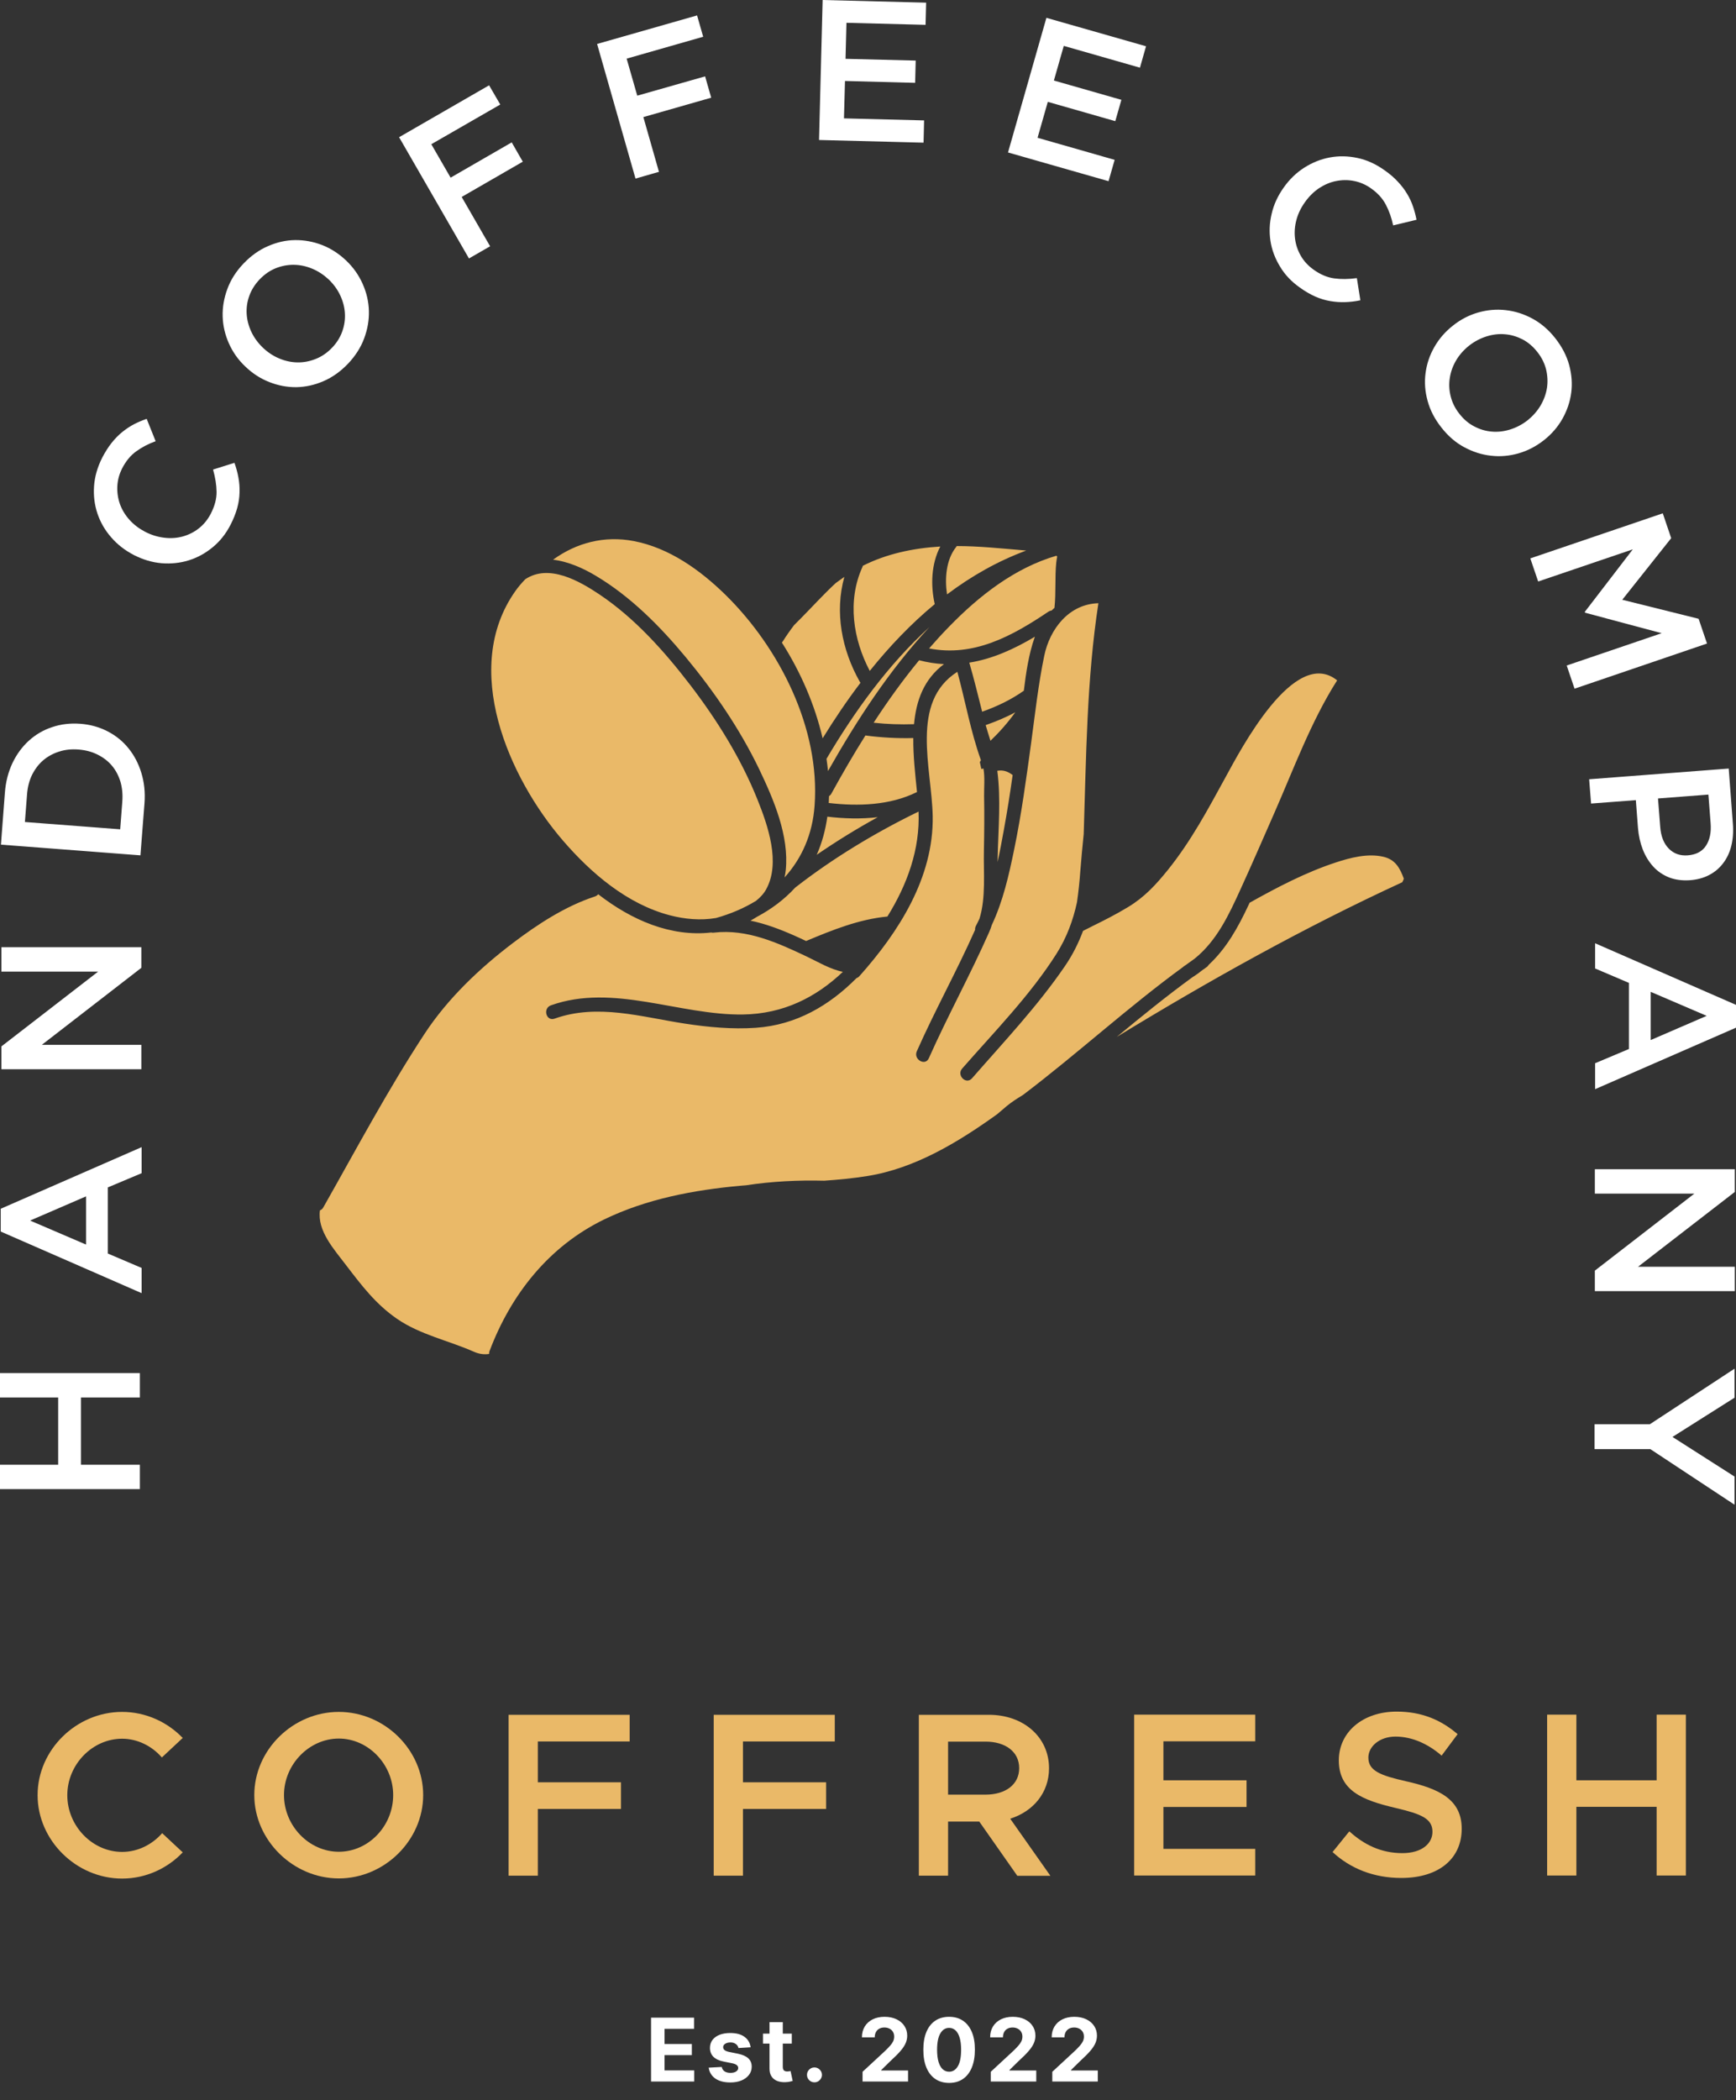 <svg width="277" height="335" viewBox="0 0 277 335" fill="none" xmlns="http://www.w3.org/2000/svg">
<rect x="0" y="0" width="277" height="335" fill="#333333" stroke="none"/>
<path d="M12.917 222.9H22.316V219.011H0V222.9H9.281V233.622H0V237.51H22.316V233.622H12.917V222.9ZM0.118 192.794V196.432L22.597 206.256V202.234L17.205 199.937V189.391L22.597 187.124V182.97L0.118 192.794ZM13.729 190.82V198.508L4.802 194.679L13.729 190.82ZM15.658 154.972L0.221 166.902V170.54H22.552V166.652H6.673L22.552 154.368V151.083H0.221V154.972H15.658ZM12.787 115.441C11.224 115.323 9.737 115.5 8.338 115.97C6.939 116.426 5.702 117.148 4.626 118.121C3.551 119.094 2.668 120.287 1.99 121.699C1.328 123.113 0.915 124.675 0.782 126.413L0.15 134.72L22.408 136.428L23.055 128.121C23.188 126.383 23.01 124.763 22.554 123.276C22.097 121.774 21.405 120.463 20.492 119.342C19.579 118.209 18.459 117.309 17.134 116.632C15.808 115.955 14.365 115.557 12.788 115.439L12.787 115.441ZM12.536 119.55C13.656 119.638 14.657 119.904 15.54 120.345C16.438 120.787 17.205 121.361 17.823 122.083C18.442 122.805 18.898 123.66 19.207 124.645C19.501 125.633 19.604 126.707 19.515 127.87L19.177 132.273L3.975 131.11L4.314 126.707C4.402 125.543 4.667 124.498 5.124 123.57C5.595 122.642 6.185 121.862 6.92 121.243C7.642 120.639 8.495 120.167 9.453 119.874C10.396 119.565 11.427 119.462 12.532 119.55H12.536ZM37.415 73.818L33.997 74.894C34.35 76.16 34.541 77.338 34.556 78.444C34.571 79.549 34.261 80.711 33.643 81.919C33.157 82.862 32.523 83.642 31.743 84.261C30.963 84.88 30.093 85.307 29.15 85.572C28.207 85.823 27.219 85.896 26.188 85.763C25.171 85.645 24.17 85.337 23.184 84.835C22.196 84.319 21.358 83.687 20.679 82.935C19.987 82.17 19.486 81.345 19.147 80.432C18.823 79.519 18.676 78.562 18.721 77.574C18.765 76.573 19.029 75.601 19.515 74.658C20.105 73.524 20.842 72.626 21.755 71.977C22.668 71.315 23.698 70.784 24.834 70.373L23.405 66.809C22.713 67.045 22.035 67.325 21.386 67.664C20.739 68.002 20.12 68.416 19.515 68.902C18.926 69.374 18.367 69.948 17.821 70.625C17.291 71.287 16.79 72.084 16.318 72.982C15.551 74.499 15.11 76.016 15.007 77.548C14.904 79.065 15.08 80.524 15.551 81.923C16.023 83.307 16.745 84.573 17.746 85.709C18.734 86.857 19.94 87.785 21.355 88.522C22.797 89.259 24.271 89.701 25.773 89.833C27.29 89.951 28.735 89.803 30.104 89.377C31.488 88.95 32.755 88.258 33.918 87.301C35.082 86.358 36.04 85.15 36.79 83.692C37.261 82.765 37.615 81.88 37.851 81.027C38.086 80.172 38.204 79.347 38.219 78.552C38.249 77.742 38.189 76.962 38.043 76.18C37.91 75.4 37.69 74.618 37.411 73.824L37.415 73.818ZM55.224 41.548C54.09 40.472 52.824 39.647 51.41 39.088C49.995 38.544 48.551 38.278 47.094 38.293C45.637 38.308 44.207 38.632 42.778 39.251C41.364 39.855 40.054 40.783 38.859 42.034C37.68 43.271 36.812 44.627 36.281 46.084C35.737 47.543 35.486 49.015 35.529 50.487C35.574 51.974 35.913 53.403 36.53 54.787C37.149 56.172 38.017 57.41 39.168 58.483C40.301 59.574 41.583 60.399 42.982 60.943C44.396 61.502 45.84 61.768 47.298 61.753C48.755 61.723 50.184 61.415 51.614 60.795C53.028 60.191 54.339 59.248 55.531 58.012C56.709 56.761 57.579 55.405 58.109 53.962C58.653 52.503 58.904 51.031 58.861 49.559C58.816 48.072 58.477 46.643 57.858 45.259C57.239 43.875 56.371 42.636 55.222 41.548H55.224ZM52.441 44.567C53.221 45.317 53.84 46.157 54.281 47.099C54.723 48.042 54.974 48.985 55.032 49.956C55.091 50.928 54.959 51.886 54.62 52.842C54.281 53.8 53.737 54.683 52.97 55.478C52.205 56.273 51.35 56.862 50.392 57.245C49.434 57.627 48.463 57.819 47.476 57.804C46.503 57.789 45.532 57.584 44.574 57.185C43.616 56.789 42.748 56.215 41.953 55.463C41.173 54.712 40.554 53.873 40.112 52.945C39.671 52.002 39.42 51.044 39.36 50.087C39.3 49.114 39.433 48.143 39.774 47.2C40.112 46.243 40.672 45.36 41.424 44.565C42.189 43.77 43.044 43.166 44.002 42.782C44.959 42.401 45.93 42.223 46.918 42.238C47.904 42.253 48.862 42.459 49.82 42.857C50.777 43.256 51.645 43.83 52.442 44.567H52.441ZM78.041 13.608L63.68 21.885L74.831 41.224L78.204 39.281L73.668 31.415L83.418 25.789L81.65 22.71L71.9 28.336L68.821 23.005L79.824 16.672L78.041 13.608ZM111.228 2.46L95.275 7.011L101.403 28.484L105.145 27.409L102.655 18.675L113.481 15.583L112.508 12.181L101.682 15.26L99.989 9.353L112.201 5.862L111.228 2.46ZM147.773 0.426L131.262 0L130.688 22.328L147.364 22.755L147.451 19.205L134.665 18.881L134.828 12.916L146.022 13.211L146.11 9.661L134.916 9.383L135.063 3.638L147.687 3.962L147.775 0.426H147.773ZM182.861 7.379L166.967 2.843L160.84 24.317L176.882 28.898L177.855 25.495L165.555 21.975L167.19 16.245L177.958 19.324L178.93 15.922L168.162 12.843L169.739 7.319L181.892 10.795L182.865 7.377L182.861 7.379ZM217.063 47.896L216.504 44.361C215.193 44.537 213.999 44.552 212.91 44.406C211.805 44.258 210.701 43.802 209.595 43.007C208.726 42.388 208.048 41.651 207.549 40.783C207.062 39.928 206.754 39.015 206.636 38.042C206.518 37.07 206.591 36.084 206.857 35.081C207.122 34.081 207.579 33.138 208.226 32.238C208.86 31.34 209.61 30.604 210.45 30.029C211.305 29.47 212.203 29.072 213.161 28.881C214.104 28.69 215.077 28.675 216.05 28.866C217.02 29.057 217.95 29.455 218.803 30.074C219.849 30.811 220.629 31.679 221.145 32.682C221.662 33.669 222.043 34.758 222.294 35.951L226.021 35.053C225.888 34.331 225.697 33.624 225.461 32.932C225.225 32.24 224.917 31.563 224.518 30.914C224.122 30.25 223.635 29.603 223.046 28.984C222.472 28.349 221.765 27.747 220.925 27.158C219.54 26.17 218.096 25.508 216.609 25.2C215.107 24.876 213.647 24.846 212.205 25.112C210.761 25.377 209.407 25.922 208.125 26.732C206.859 27.541 205.753 28.602 204.84 29.898C203.897 31.223 203.25 32.609 202.909 34.096C202.556 35.568 202.496 37.012 202.719 38.441C202.939 39.87 203.456 41.224 204.236 42.505C205.003 43.802 206.062 44.92 207.403 45.863C208.243 46.467 209.081 46.954 209.878 47.305C210.688 47.659 211.483 47.895 212.278 48.027C213.073 48.16 213.853 48.218 214.65 48.19C215.445 48.16 216.24 48.072 217.065 47.896H217.063ZM246.333 70.225C247.571 69.252 248.557 68.118 249.309 66.792C250.046 65.466 250.518 64.097 250.709 62.638C250.899 61.196 250.782 59.722 250.385 58.235C249.973 56.733 249.236 55.319 248.176 53.964C247.115 52.608 245.892 51.563 244.537 50.828C243.168 50.09 241.753 49.634 240.279 49.471C238.807 49.295 237.333 49.426 235.876 49.84C234.416 50.253 233.077 50.945 231.839 51.931C230.602 52.904 229.614 54.037 228.862 55.364C228.11 56.675 227.654 58.059 227.463 59.518C227.272 60.962 227.375 62.434 227.787 63.921C228.185 65.408 228.92 66.837 229.996 68.191C231.057 69.548 232.263 70.593 233.634 71.328C235.004 72.065 236.418 72.522 237.89 72.684C239.365 72.86 240.822 72.729 242.279 72.316C243.738 71.903 245.093 71.197 246.329 70.225H246.333ZM243.74 67.043C242.885 67.707 241.957 68.192 240.971 68.502C239.984 68.811 238.998 68.928 238.04 68.841C237.067 68.766 236.139 68.487 235.241 68.016C234.343 67.559 233.548 66.882 232.871 66.012C232.179 65.144 231.723 64.215 231.472 63.214C231.221 62.213 231.178 61.226 231.339 60.253C231.487 59.28 231.825 58.352 232.355 57.455C232.884 56.572 233.578 55.79 234.431 55.113C235.286 54.449 236.214 53.964 237.2 53.654C238.188 53.345 239.174 53.227 240.132 53.315C241.104 53.39 242.032 53.669 242.93 54.125C243.828 54.596 244.625 55.274 245.302 56.144C245.994 57.011 246.451 57.941 246.702 58.942C246.937 59.943 246.982 60.93 246.834 61.903C246.672 62.875 246.333 63.803 245.804 64.701C245.272 65.586 244.58 66.366 243.742 67.043H243.74ZM265.143 100.993L249.987 106.148L251.238 109.844L272.376 102.643L271.034 98.696L258.852 95.662L266.659 85.838L265.317 81.876L244.18 89.064L245.433 92.748L260.532 87.622L252.873 97.594L252.918 97.727L265.143 100.997V100.993ZM269.68 140.391C270.828 140.303 271.844 140.023 272.714 139.566C273.597 139.11 274.349 138.476 274.938 137.696C275.543 136.916 275.984 135.988 276.25 134.913C276.515 133.837 276.603 132.659 276.5 131.362L275.838 122.584L253.567 124.292L253.876 128.166L261.02 127.621L261.359 132.055C261.462 133.291 261.712 134.426 262.124 135.487C262.537 136.547 263.097 137.445 263.789 138.212C264.481 138.977 265.336 139.552 266.322 139.95C267.31 140.333 268.428 140.479 269.68 140.391ZM269.296 136.43C268.088 136.519 267.072 136.164 266.277 135.354C265.482 134.544 265.025 133.409 264.908 131.907L264.554 127.356L272.596 126.737L272.95 131.303C273.068 132.762 272.817 133.953 272.213 134.883C271.609 135.811 270.638 136.325 269.296 136.428V136.43ZM277 163.913V160.275L254.521 150.451V154.473L259.913 156.77V167.316L254.521 169.585V173.722L277 163.913ZM263.39 165.887V158.199L272.318 162.028L263.39 165.887ZM261.372 202.045L276.809 190.115V186.492H254.478V190.381H270.357L254.478 202.665V205.934H276.809V202.045H261.372ZM263.331 231.134L276.764 240V235.509L266.866 229.19L276.764 222.932V218.306L263.243 227.172H254.433V231.134H263.331Z" fill="white"/>
<path d="M174.187 147.784C173.73 148.018 173.273 148.237 172.816 148.471C172.093 150.404 171.164 152.29 169.896 154.133C165.546 160.496 160.163 166.187 155.092 171.995C154.148 173.064 152.584 171.498 153.528 170.431C158.675 164.549 164.353 158.772 168.555 152.158C170.222 149.525 171.224 146.773 171.844 143.921C172.08 142.282 172.258 140.614 172.374 138.977C172.537 136.987 172.713 134.997 172.919 133.007C173.318 120.704 173.391 108.415 175.263 96.213C170.559 96.345 167.506 100.325 166.622 104.597C165.679 109.147 165.164 113.799 164.544 118.407C163.761 124.156 162.98 129.906 161.8 135.597C160.974 139.622 160.03 143.776 158.261 147.52C158.143 147.916 157.995 148.31 157.819 148.705C154.811 155.495 151.227 162.005 148.204 168.792C147.629 170.095 145.711 168.969 146.286 167.681C149.191 161.126 152.685 154.852 155.592 148.297C155.562 148.107 155.607 147.886 155.725 147.667C155.916 147.301 156.109 146.92 156.285 146.539C157.332 143.189 156.918 139.137 156.993 135.712C157.051 132.801 157.081 129.875 157.023 126.95C157.008 125.648 157.171 123.979 156.92 122.576C156.802 122.606 156.684 122.621 156.581 122.649C156.493 122.283 156.418 121.917 156.345 121.551C156.403 121.449 156.463 121.359 156.521 121.257C154.884 116.692 154.03 111.85 152.76 107.153C145.151 111.995 148.676 122.5 148.824 130.181C148.987 139.954 143.412 148.659 137.115 155.71C136.967 155.872 136.819 155.959 136.658 156.019C132.353 160.35 127.089 163.48 120.6 163.934C116.839 164.197 112.961 163.831 109.245 163.261C102.359 162.208 95.34 160.028 88.497 162.471C87.154 162.954 86.564 160.833 87.907 160.35C97.831 156.808 108.374 161.944 118.519 161.812C125.008 161.724 130.212 159.062 134.488 155.01C132.454 154.599 130.36 153.341 128.752 152.581C124.12 150.387 119.225 148.148 113.961 148.748C113.946 148.748 113.931 148.763 113.916 148.763H113.886C113.738 148.778 113.605 148.763 113.487 148.733C107 149.465 100.776 146.758 95.452 142.633C95.334 142.78 95.171 142.897 94.935 142.985C90.188 144.536 85.764 147.433 81.811 150.432C76.474 154.484 71.445 159.268 67.758 164.87C61.904 173.779 56.845 183.303 51.596 192.565C51.463 192.829 51.257 192.974 51.051 193.048C50.594 196.326 53.308 199.265 55.224 201.798C57.701 205.031 59.943 208 63.334 210.341C67.02 212.886 71.606 213.823 75.663 215.623C76.474 215.974 77.299 216.076 78.052 215.945C78.037 215.798 78.052 215.638 78.125 215.461C81.532 206.448 87.577 198.782 96.411 194.496C103.194 191.218 110.655 189.814 118.131 189.126C118.427 189.111 118.736 189.082 119.03 189.054C123.16 188.424 127.274 188.22 131.52 188.322C133.819 188.16 136.121 187.941 138.391 187.577C145.955 186.376 152.858 182.207 159.109 177.716C159.626 177.278 160.141 176.839 160.658 176.399C161.439 175.756 162.31 175.199 163.208 174.658L163.326 174.571C171.982 168.003 180.003 160.628 188.792 154.22C188.85 154.161 188.91 154.103 188.998 154.058C189.043 154.029 189.086 154.001 189.131 153.971C189.618 153.62 190.118 153.254 190.62 152.903C194.174 150.036 196.09 145.909 197.978 141.755C199.806 137.76 201.546 133.737 203.315 129.715C206.413 122.679 209.2 115.04 213.357 108.517C206.544 103.045 197.933 119.62 195.543 123.981C192.712 129.146 190.058 134.135 186.343 138.758C184.44 141.114 182.612 143.104 179.986 144.683C178.099 145.824 176.153 146.82 174.175 147.784H174.187ZM168.686 88.781C168.641 88.724 168.598 88.679 168.568 88.635C161.903 90.58 156.212 95.043 151.448 99.944C150.341 101.07 149.279 102.241 148.247 103.426C155.339 104.816 161.444 101.496 167.27 97.573C167.447 97.456 167.624 97.399 167.785 97.384C167.933 97.237 168.094 97.092 168.257 96.945V96.901C168.508 94.515 168.302 92.087 168.538 89.718C168.583 89.396 168.626 89.088 168.686 88.781ZM133.34 93.008C131.422 94.779 129.654 96.739 127.885 98.525C127.488 98.918 127.089 99.314 126.705 99.71C126.072 100.544 125.467 101.406 124.907 102.298C124.862 102.373 124.804 102.43 124.759 102.49C127.767 107.214 130.023 112.422 131.261 117.762C133.119 114.749 135.125 111.765 137.306 108.898C137.263 108.853 137.218 108.796 137.188 108.736C134.299 103.63 133.162 97.618 134.726 92.014C134.254 92.336 133.797 92.672 133.34 93.008ZM223.749 140.716C223.852 140.525 223.94 140.335 224 140.146C223.395 138.537 222.702 137.102 220.711 136.649C218.219 136.078 215.477 136.796 213.117 137.57C208.325 139.15 203.827 141.506 199.433 143.964C199.418 143.979 199.403 143.979 199.388 143.994C199.33 144.111 199.285 144.228 199.225 144.345C197.53 147.959 195.686 151.279 192.854 153.899C192.781 154.03 192.663 154.177 192.5 154.279C192.309 154.411 192.131 154.543 191.94 154.673C191.41 155.099 190.848 155.508 190.259 155.874C186.114 158.887 182.148 162.12 178.196 165.383C192.942 156.385 208.115 147.914 223.747 140.718L223.749 140.716ZM158.04 118.156C157.789 117.322 157.51 116.488 157.274 115.654C158.91 115.083 160.502 114.425 162.006 113.606C160.826 115.245 159.5 116.752 158.04 118.156ZM163.364 110.169C161.313 111.618 159.072 112.684 156.714 113.519C156.051 110.901 155.416 108.281 154.663 105.691C158.336 105.106 161.8 103.541 165.134 101.551C165.119 101.596 165.104 101.624 165.089 101.668C164.145 104.346 163.718 107.287 163.364 110.169ZM145.728 117.718C145.698 120.57 146.037 123.526 146.318 126.335C146.303 126.35 146.288 126.35 146.273 126.35C141.983 128.47 136.924 128.617 132.235 128.076C132.25 127.725 132.265 127.359 132.278 126.993C132.411 126.906 132.544 126.774 132.647 126.597C134.372 123.466 136.171 120.351 138.089 117.307C140.625 117.643 143.176 117.79 145.728 117.718ZM132.014 130.256C134.653 130.577 137.381 130.649 140.05 130.343C136.718 132.171 133.445 134.191 130.317 136.34C131.173 134.408 131.718 132.361 132.014 130.254V130.256ZM132.117 122.985V122.97C132.059 122.327 131.969 121.683 131.881 121.04V121.025C136.364 113.446 141.732 105.999 148.294 100.031C141.91 106.878 136.718 114.866 132.117 122.985ZM163.083 87.756C163.304 87.785 163.525 87.8 163.746 87.813C159.16 89.51 154.957 91.91 151.109 94.807C150.725 92.261 150.961 89.263 152.554 87.258C152.599 87.213 152.627 87.156 152.657 87.096C156.137 87.096 159.618 87.462 163.083 87.754V87.756ZM150.034 87.17C148.588 89.935 148.47 93.359 149.15 96.358C145.344 99.504 141.91 103.118 138.782 107.008C136.113 101.962 135.185 95.831 137.587 90.491C137.632 90.403 137.66 90.329 137.675 90.242C141.494 88.311 145.756 87.432 150.032 87.17H150.034ZM101.151 86.306C106.799 87.39 111.725 90.929 115.749 94.864C124.39 103.35 130.879 116.194 129.978 128.483C129.654 133.091 127.915 136.939 125.186 139.952C125.274 139.559 125.334 139.178 125.379 138.767C125.924 133.295 123.461 127.547 121.161 122.732C118.064 116.295 113.979 110.327 109.423 104.825C105.323 99.894 100.634 95.154 95.089 91.849C93.098 90.649 90.665 89.552 88.246 89.274C91.976 86.567 96.43 85.396 101.149 86.303L101.151 86.306ZM106.857 145.982C100.059 144.196 94.308 139.267 89.84 134.089C81.111 123.964 73.545 106.599 82.216 94.296C82.687 93.623 83.232 92.993 83.807 92.393C87.568 89.877 92.433 92.657 95.664 94.822C101.312 98.61 106.031 103.907 110.129 109.247C114.419 114.851 118.24 120.98 120.865 127.535C122.517 131.645 124.596 137.6 122.251 141.844C121.869 142.546 121.292 143.161 120.629 143.687C118.712 144.858 116.56 145.779 114.245 146.422C111.798 146.846 109.262 146.611 106.857 145.983V145.982ZM141.599 146.186C137.042 146.624 132.81 148.338 128.622 150.092C128.003 149.798 127.385 149.506 126.75 149.228C124.508 148.234 122.148 147.34 119.746 146.844C120.085 146.654 120.423 146.463 120.762 146.244C123.049 145.03 125.126 143.494 126.881 141.576C132.898 136.881 139.696 132.784 146.567 129.447C146.818 135.489 144.739 141.123 141.597 146.184L141.599 146.186ZM145.846 115.507C143.692 115.579 141.541 115.507 139.402 115.273C141.644 111.82 144.048 108.485 146.657 105.31C148.013 105.661 149.326 105.866 150.624 105.925C147.408 108.339 146.185 111.748 145.846 115.509V115.507ZM159.176 137.481C159.176 137.203 159.191 136.926 159.191 136.662C159.294 132.214 159.721 127.416 159.133 122.939C160.004 122.792 160.71 122.983 161.508 123.569C161.538 123.598 161.566 123.598 161.581 123.613C161.169 126.54 160.712 129.451 160.18 132.348C159.871 134.046 159.56 135.757 159.178 137.483L159.176 137.481ZM146.981 95.816C146.908 95.801 146.833 95.801 146.76 95.786C146.878 95.756 146.996 95.741 147.114 95.727C147.069 95.756 147.026 95.786 146.981 95.814V95.816Z" fill="#EAB968"/>
<path d="M6 286.315C6 279.099 12.172 273.049 19.485 273.049C23.252 273.049 26.702 274.652 29.156 277.204L25.827 280.314C24.248 278.491 21.939 277.325 19.485 277.325C14.747 277.325 10.738 281.431 10.738 286.34C10.738 291.248 14.747 295.378 19.485 295.378C21.988 295.378 24.272 294.212 25.876 292.39L29.156 295.451C26.702 298.027 23.252 299.63 19.485 299.63C12.172 299.63 6 293.532 6 286.34V286.315Z" fill="#EAB968"/>
<path d="M40.576 286.315C40.576 279.099 46.748 273.049 54.061 273.049C61.375 273.049 67.522 279.099 67.522 286.315C67.522 293.532 61.35 299.606 54.061 299.606C46.772 299.606 40.576 293.507 40.576 286.315ZM62.736 286.315C62.736 281.431 58.775 277.301 54.061 277.301C49.347 277.301 45.314 281.407 45.314 286.315C45.314 291.223 49.323 295.354 54.061 295.354C58.799 295.354 62.736 291.248 62.736 286.315Z" fill="#EAB968"/>
<path d="M85.818 277.762V284.274H99.085V288.526H85.818V299.169H81.153V273.51H100.47V277.762H85.818Z" fill="#EAB968"/>
<path d="M118.548 277.762V284.274H131.814V288.526H118.548V299.169H113.882V273.51H133.199V277.762H118.548Z" fill="#EAB968"/>
<path d="M162.308 299.169L156.258 290.543H151.277V299.169H146.612V273.51H157.789C163.28 273.51 167.386 277.033 167.386 282.039C167.386 285.926 164.884 288.915 161.19 290.081L167.605 299.193H162.308V299.169ZM151.277 286.242H157.254C160.437 286.242 162.624 284.639 162.624 282.014C162.624 279.39 160.413 277.787 157.254 277.787H151.277V286.218V286.242Z" fill="#EAB968"/>
<path d="M185.634 277.762V283.958H198.901V288.21H185.634V294.892H200.286V299.144H180.969V273.486H200.286V277.738H185.634V277.762Z" fill="#EAB968"/>
<path d="M212.605 295.427L215.302 292.098C217.659 294.236 220.38 295.573 223.757 295.573C226.94 295.573 228.568 293.993 228.568 292.171C228.568 290.033 226.746 289.328 222.64 288.356C217.343 287.117 213.625 285.586 213.625 280.775C213.625 276.28 217.44 273 222.858 273C226.94 273 230.002 274.385 232.578 276.596L230.026 280.022C227.791 278.078 225.215 276.985 222.664 276.985C220.113 276.985 218.339 278.564 218.339 280.338C218.339 282.428 220.234 283.181 224.316 284.104C229.662 285.295 233.234 287.02 233.234 291.685C233.234 296.35 229.71 299.533 223.587 299.533C219.189 299.533 215.448 298.027 212.605 295.378V295.427Z" fill="#EAB968"/>
<path d="M269 273.486V299.144H264.335V288.186H251.53V299.144H246.865V273.486H251.53V283.958H264.335V273.486H269Z" fill="#EAB968"/>
<path d="M103.885 332V321.818H110.746V323.593H106.038V326.019H110.393V327.794H106.038V330.225H110.766V332H103.885ZM119.771 326.541L117.832 326.661C117.799 326.495 117.728 326.346 117.618 326.213C117.509 326.077 117.365 325.969 117.186 325.89C117.01 325.807 116.8 325.766 116.555 325.766C116.226 325.766 115.95 325.835 115.724 325.974C115.499 326.11 115.386 326.293 115.386 326.521C115.386 326.704 115.459 326.858 115.605 326.984C115.751 327.11 116.001 327.211 116.356 327.287L117.738 327.565C118.48 327.718 119.034 327.963 119.398 328.301C119.763 328.639 119.945 329.083 119.945 329.634C119.945 330.134 119.798 330.573 119.503 330.951C119.211 331.329 118.81 331.624 118.3 331.836C117.792 332.045 117.207 332.149 116.545 332.149C115.534 332.149 114.728 331.939 114.128 331.518C113.532 331.094 113.182 330.517 113.079 329.788L115.162 329.678C115.225 329.987 115.378 330.222 115.62 330.384C115.862 330.543 116.172 330.623 116.55 330.623C116.921 330.623 117.219 330.552 117.444 330.409C117.673 330.263 117.789 330.076 117.792 329.847C117.789 329.655 117.708 329.498 117.549 329.375C117.39 329.249 117.144 329.153 116.813 329.087L115.491 328.823C114.745 328.674 114.19 328.415 113.825 328.048C113.464 327.68 113.283 327.211 113.283 326.641C113.283 326.15 113.416 325.728 113.681 325.373C113.949 325.018 114.326 324.745 114.809 324.553C115.297 324.36 115.867 324.264 116.52 324.264C117.484 324.264 118.243 324.468 118.797 324.876C119.354 325.283 119.678 325.839 119.771 326.541ZM126.341 324.364V325.955H121.742V324.364H126.341ZM122.786 322.534H124.904V329.653C124.904 329.849 124.934 330.001 124.993 330.111C125.053 330.217 125.136 330.291 125.242 330.335C125.351 330.378 125.477 330.399 125.62 330.399C125.719 330.399 125.819 330.391 125.918 330.374C126.017 330.354 126.094 330.339 126.147 330.33L126.48 331.906C126.374 331.939 126.225 331.977 126.032 332.02C125.84 332.066 125.606 332.094 125.331 332.104C124.821 332.124 124.373 332.056 123.989 331.901C123.608 331.745 123.311 331.503 123.099 331.175C122.887 330.847 122.783 330.432 122.786 329.932V322.534ZM129.958 332.129C129.63 332.129 129.348 332.013 129.113 331.781C128.881 331.546 128.765 331.264 128.765 330.936C128.765 330.611 128.881 330.333 129.113 330.101C129.348 329.869 129.63 329.753 129.958 329.753C130.276 329.753 130.555 329.869 130.793 330.101C131.032 330.333 131.151 330.611 131.151 330.936C131.151 331.155 131.095 331.355 130.982 331.538C130.873 331.717 130.729 331.861 130.55 331.97C130.371 332.076 130.174 332.129 129.958 332.129ZM137.632 332V330.449L141.256 327.093C141.564 326.795 141.823 326.526 142.032 326.288C142.244 326.049 142.405 325.815 142.514 325.587C142.623 325.355 142.678 325.104 142.678 324.836C142.678 324.538 142.61 324.281 142.474 324.065C142.338 323.847 142.153 323.679 141.917 323.563C141.682 323.444 141.415 323.384 141.117 323.384C140.805 323.384 140.534 323.447 140.302 323.573C140.07 323.699 139.891 323.88 139.765 324.115C139.639 324.35 139.576 324.63 139.576 324.955H137.532C137.532 324.289 137.683 323.711 137.985 323.22C138.287 322.73 138.709 322.35 139.253 322.082C139.796 321.813 140.423 321.679 141.132 321.679C141.861 321.679 142.496 321.808 143.036 322.067C143.58 322.322 144.002 322.677 144.304 323.131C144.605 323.585 144.756 324.105 144.756 324.692C144.756 325.076 144.68 325.456 144.528 325.83C144.378 326.205 144.112 326.621 143.727 327.078C143.343 327.532 142.801 328.077 142.101 328.714L140.615 330.17V330.24H144.89V332H137.632ZM151.442 332.224C150.587 332.22 149.852 332.01 149.235 331.592C148.622 331.175 148.15 330.57 147.818 329.778C147.49 328.986 147.328 328.033 147.331 326.919C147.331 325.809 147.495 324.862 147.823 324.08C148.155 323.298 148.627 322.703 149.24 322.295C149.857 321.884 150.591 321.679 151.442 321.679C152.294 321.679 153.027 321.884 153.64 322.295C154.256 322.706 154.73 323.303 155.062 324.085C155.393 324.864 155.557 325.809 155.554 326.919C155.554 328.036 155.388 328.991 155.057 329.783C154.729 330.575 154.258 331.18 153.645 331.597C153.032 332.015 152.298 332.224 151.442 332.224ZM151.442 330.439C152.026 330.439 152.491 330.146 152.839 329.559C153.188 328.972 153.36 328.092 153.357 326.919C153.357 326.147 153.277 325.504 153.118 324.99C152.962 324.476 152.74 324.09 152.452 323.832C152.167 323.573 151.83 323.444 151.442 323.444C150.862 323.444 150.398 323.734 150.05 324.314C149.702 324.894 149.527 325.762 149.523 326.919C149.523 327.701 149.601 328.354 149.757 328.878C149.916 329.398 150.14 329.789 150.428 330.051C150.717 330.31 151.055 330.439 151.442 330.439ZM158.089 332V330.449L161.713 327.093C162.021 326.795 162.28 326.526 162.489 326.288C162.701 326.049 162.862 325.815 162.971 325.587C163.08 325.355 163.135 325.104 163.135 324.836C163.135 324.538 163.067 324.281 162.931 324.065C162.795 323.847 162.61 323.679 162.374 323.563C162.139 323.444 161.872 323.384 161.574 323.384C161.262 323.384 160.991 323.447 160.759 323.573C160.527 323.699 160.348 323.88 160.222 324.115C160.096 324.35 160.033 324.63 160.033 324.955H157.99C157.99 324.289 158.14 323.711 158.442 323.22C158.744 322.73 159.166 322.35 159.71 322.082C160.253 321.813 160.88 321.679 161.589 321.679C162.318 321.679 162.953 321.808 163.493 322.067C164.037 322.322 164.459 322.677 164.761 323.131C165.062 323.585 165.213 324.105 165.213 324.692C165.213 325.076 165.137 325.456 164.985 325.83C164.835 326.205 164.569 326.621 164.184 327.078C163.8 327.532 163.258 328.077 162.558 328.714L161.072 330.17V330.24H165.347V332H158.089ZM167.907 332V330.449L171.532 327.093C171.84 326.795 172.098 326.526 172.307 326.288C172.519 326.049 172.68 325.815 172.789 325.587C172.899 325.355 172.953 325.104 172.953 324.836C172.953 324.538 172.886 324.281 172.75 324.065C172.614 323.847 172.428 323.679 172.193 323.563C171.958 323.444 171.691 323.384 171.392 323.384C171.081 323.384 170.809 323.447 170.577 323.573C170.345 323.699 170.166 323.88 170.04 324.115C169.914 324.35 169.851 324.63 169.851 324.955H167.808C167.808 324.289 167.959 323.711 168.26 323.22C168.562 322.73 168.984 322.35 169.528 322.082C170.072 321.813 170.698 321.679 171.407 321.679C172.136 321.679 172.771 321.808 173.311 322.067C173.855 322.322 174.278 322.677 174.579 323.131C174.881 323.585 175.032 324.105 175.032 324.692C175.032 325.076 174.955 325.456 174.803 325.83C174.654 326.205 174.387 326.621 174.002 327.078C173.618 327.532 173.076 328.077 172.377 328.714L170.89 330.17V330.24H175.166V332H167.907Z" fill="white"/>
</svg>
